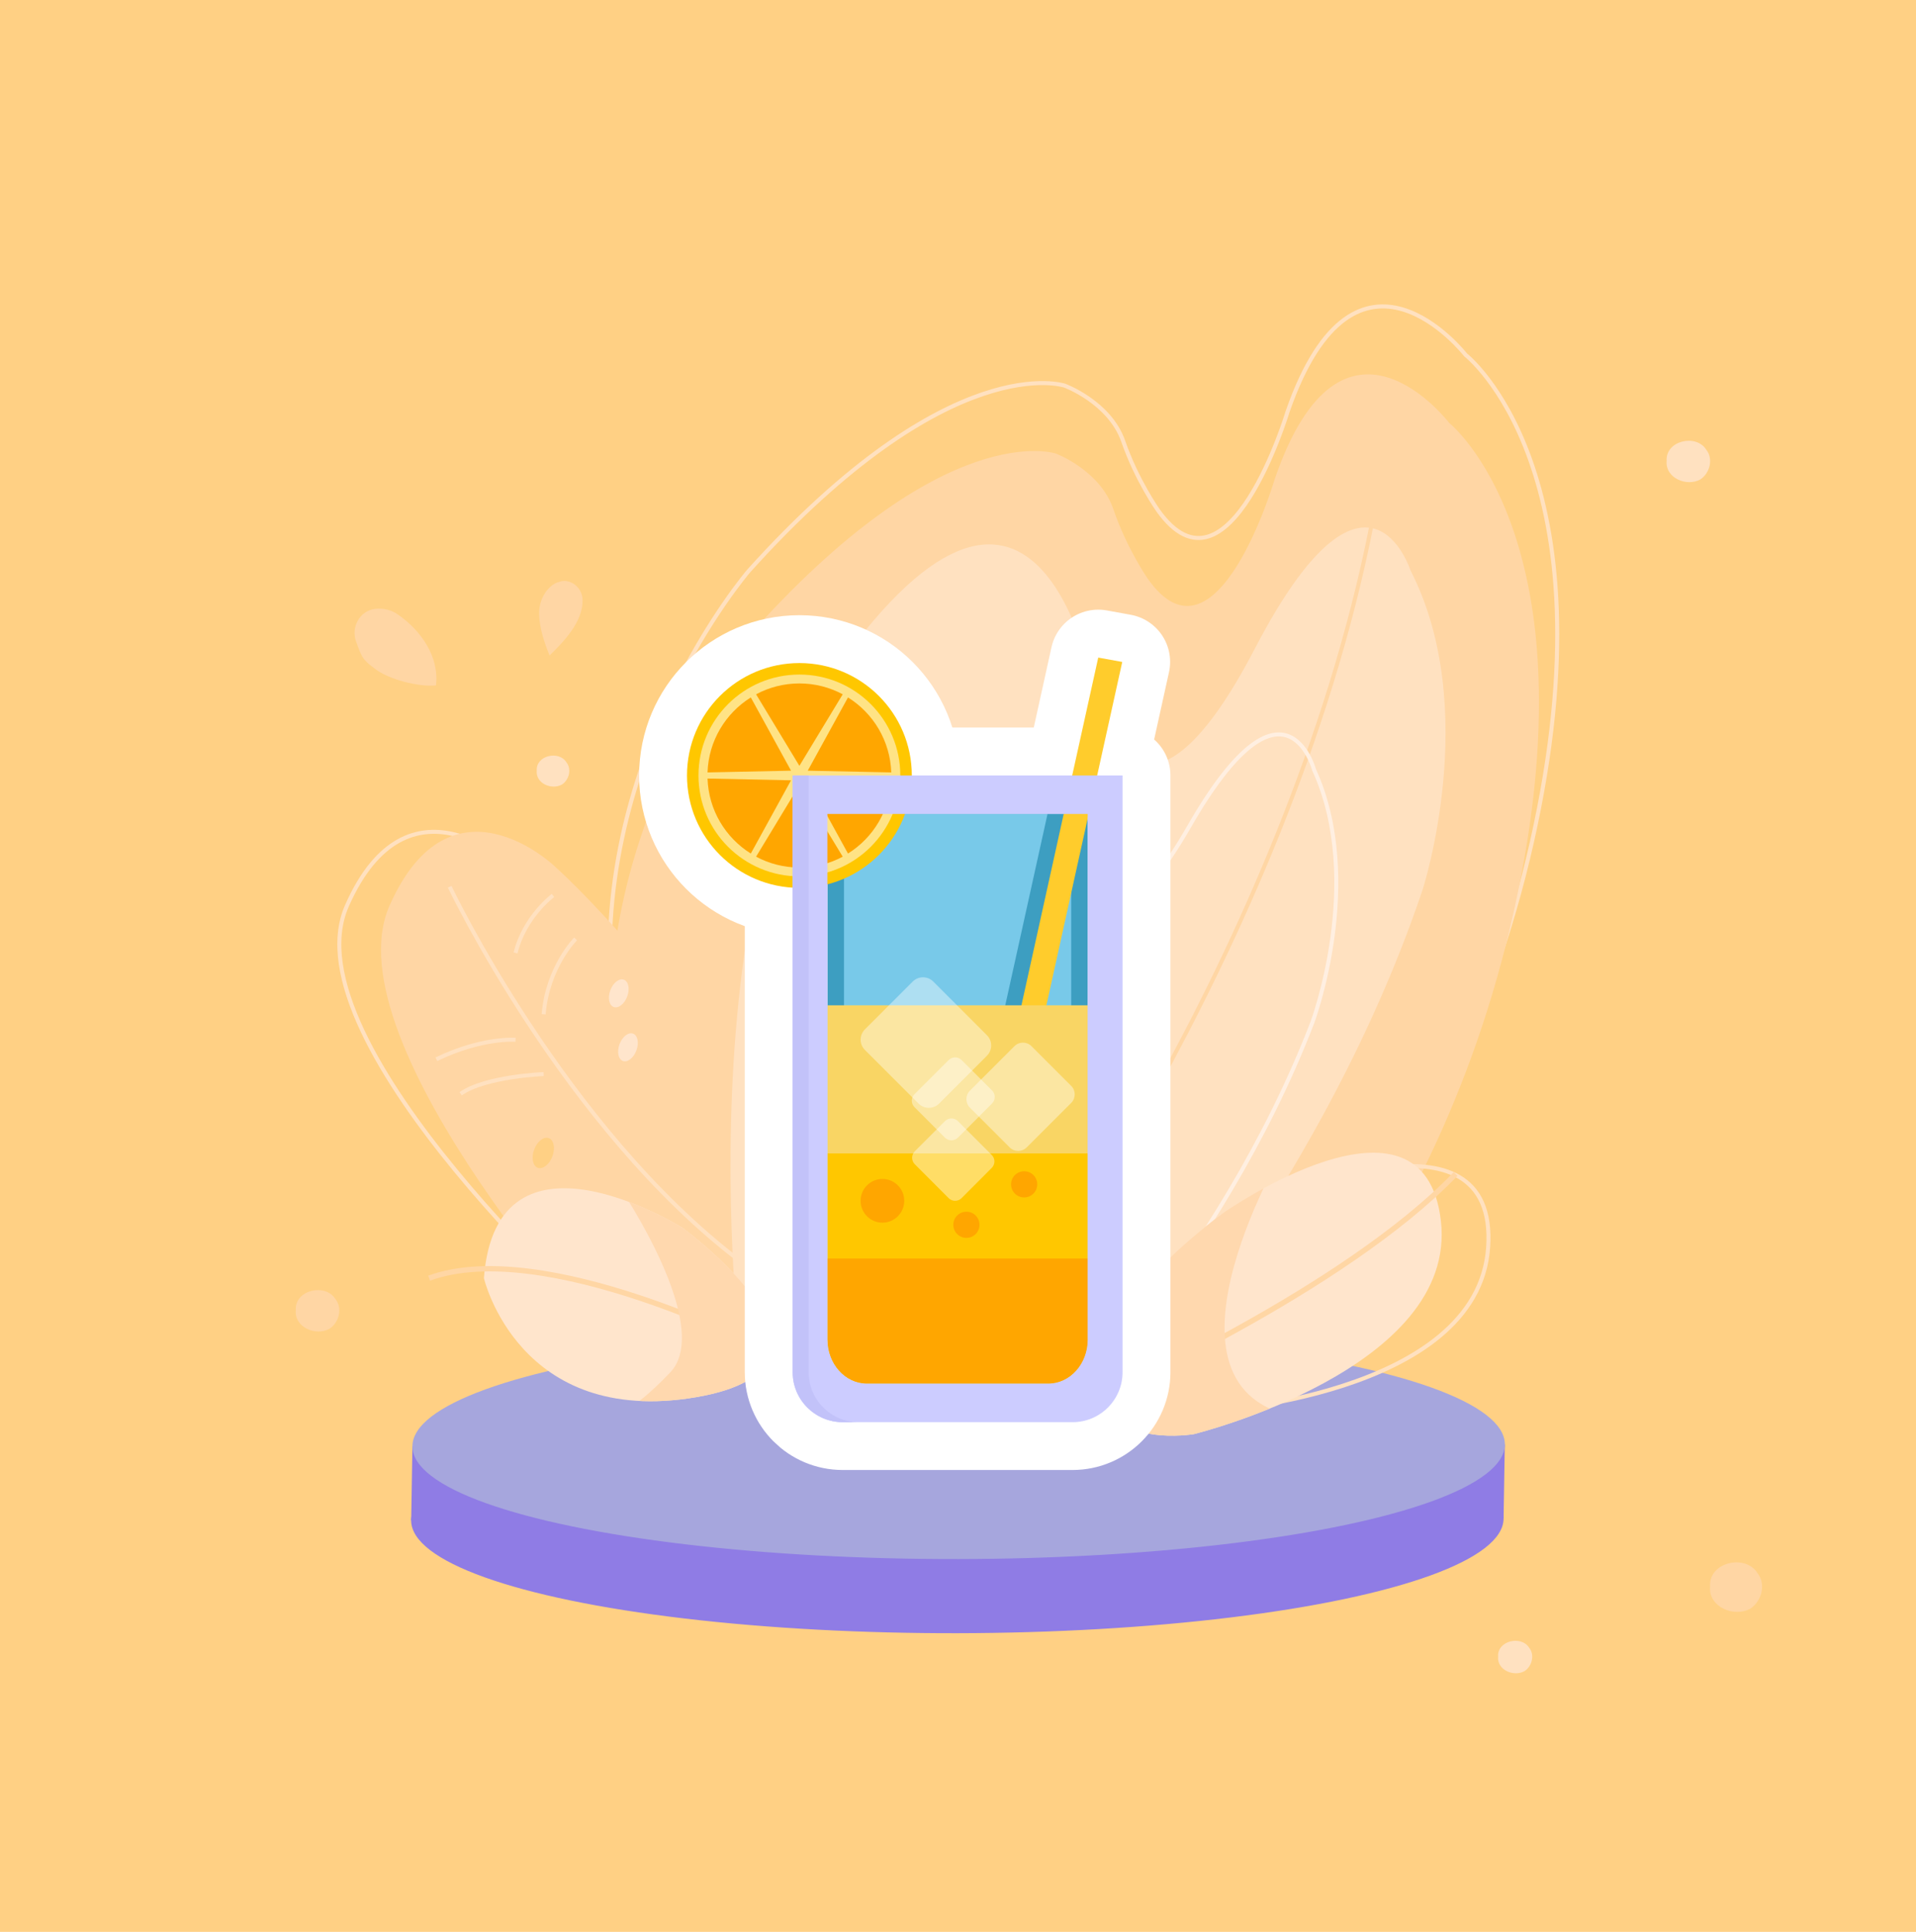 <?xml version="1.0" encoding="utf-8"?>
<!-- Generator: Adobe Illustrator 23.0.0, SVG Export Plug-In . SVG Version: 6.00 Build 0)  -->
<svg version="1.1" xmlns="http://www.w3.org/2000/svg" xmlns:xlink="http://www.w3.org/1999/xlink" x="0px" y="0px"
	 viewBox="0 0 360 363" style="enable-background:new 0 0 360 363;" xml:space="preserve">
<style type="text/css">
	.st0{fill:#FFD084;}
	.st1{fill:none;stroke:#FFE1C0;stroke-width:0.757;stroke-miterlimit:10;}
	.st2{fill:#FFD6A4;}
	.st3{fill:none;stroke:#FFE1C0;stroke-width:0.75;stroke-miterlimit:10;}
	.st4{fill:#FFE1C0;}
	.st5{fill:none;stroke:#FFD6A4;stroke-width:0.75;stroke-miterlimit:10;}
	.st6{fill:none;stroke:#FFEFE1;stroke-width:0.748;stroke-miterlimit:10;}
	.st7{fill:#8F7CE5;}
	.st8{fill:#A6A6DD;}
	.st9{fill:#FFE5CC;}
	.st10{fill:none;stroke:#FFD6A4;stroke-miterlimit:10;}
	.st11{clip-path:url(#SVGID_2_);fill:#FFD8AE;}
	.st12{clip-path:url(#SVGID_4_);fill:#FFD8AE;}
	.st13{fill:#EBEBFC;stroke:#FFFFFF;stroke-width:17.988;stroke-linejoin:round;stroke-miterlimit:10;}
	.st14{fill:#FFC700;stroke:#FFFFFF;stroke-width:17.988;stroke-miterlimit:10;}
	.st15{fill:#FFE385;}
	.st16{fill:#FFA600;}
	.st17{fill:#3D9EC1;}
	.st18{fill:#78C9E9;}
	.st19{fill:#FFCC2C;}
	.st20{fill:#F9D564;}
	.st21{fill:#FFC700;}
	.st22{opacity:0.4;fill:#FFFFFF;}
	.st23{fill:#CCCCFF;}
	.st24{fill:#C2C2F9;}
</style>
<g id="fondo">
	<g id="Rectángulo_556">
		<rect y="-0.14" class="st0" width="360" height="363.28"/>
		<rect x="0.5" y="0.4" class="st0" width="359" height="362.19"/>
	</g>
	<path class="st1" d="M228.09,263.29c0,0,43.95-35.13,59.71-104.93c15.76-69.8-12.42-91.67-12.42-91.67s-20.54-26.38-33.44,10.62
		c0,0-11.15,37.16-24.36,18.58c0,0-3.98-5.62-6.53-12.96c-2.55-7.34-10.99-10.46-10.99-10.46s-21.42-7.34-59.39,34.82
		c0,0-30.89,35.91-25.48,83.07c5.41,47.16,10.51,56.84,10.51,56.84L228.09,263.29z"/>
	<path class="st2" d="M225.9,276.06c0,0,43.1-35.13,58.56-104.93s-12.18-91.67-12.18-91.67s-20.14-26.38-32.79,10.62
		c0,0-10.93,37.16-23.89,18.58c0,0-3.9-5.62-6.4-12.96c-2.5-7.34-10.77-10.46-10.77-10.46s-21-7.34-58.24,34.82
		c0,0-30.29,35.91-24.98,83.07c5.31,47.16,10.31,56.84,10.31,56.84L225.9,276.06z"/>
	<path class="st3" d="M114.92,250.56c0,0-61.21-54.38-49.73-80.38s30.92-7.5,30.92-7.5s25.74,22.64,47.94,63.87L114.92,250.56z"/>
	<path class="st2" d="M115.82,254.74c0,0-54.11-58.56-42.63-84.56s30.92-7.5,30.92-7.5s25.74,22.64,47.94,63.87L115.82,254.74z"/>
	<path class="st4" d="M206.38,269.97c0,0,41.28-44.47,60.9-102.75c0,0,11.09-34.04-2.26-60.04c0,0-8.2-25.76-29.28,14.76
		s-29.36,11.95-29.36,11.95s-8.12-59.49-43.96-15.22s-22.88,140.07-22.88,140.07L206.38,269.97z"/>
	<path class="st5" d="M191.09,246.3c0,0,54.35-73,68.03-155.44"/>
	<path class="st6" d="M195.3,270.97c0,0,33.9-33.63,51.3-78.9c0,0,9.87-26.45,0.31-47.41c0,0-5.53-20.59-23.46,10.62
		s-23.42,8.4-23.42,8.4s-4.3-47.18-33.92-13.52S143.31,259.8,143.31,259.8L195.3,270.97z"/>
	<g>
		
			<ellipse transform="matrix(1 -1.876257e-03 1.876257e-03 1 -0.535 0.338)" class="st7" cx="179.88" cy="285.51" rx="102.63" ry="21.37"/>
		<polygon class="st7" points="282.51,285.31 282.74,271.39 77.49,271.78 77.26,285.7 		"/>
		
			<ellipse transform="matrix(1 -1.876257e-03 1.876257e-03 1 -0.509 0.338)" class="st8" cx="180.12" cy="271.58" rx="102.63" ry="21.37"/>
	</g>
	<path class="st3" d="M239.72,225.43c0,0,41.81-19.06,39.89,8.95s-52.97,30.93-52.97,30.93s-15.52-0.28-14.51-10.31
		C213.15,244.99,218.53,235.95,239.72,225.43z"/>
	<path class="st9" d="M229.87,227.88c0,0,37.63-26.37,40.86,1.51c3.23,27.89-46.43,40.09-46.43,40.09s-15.31,2.56-16.14-7.48
		C207.32,251.96,210.96,242.09,229.87,227.88z"/>
	<path class="st10" d="M208.16,262c0,0,44.37-19.59,65.33-41.4"/>
	<g>
		<defs>
			<path id="SVGID_1_" d="M229.87,227.88c0,0,37.63-26.37,40.86,1.51c3.23,27.89-46.43,40.09-46.43,40.09s-15.31,2.56-16.14-7.48
				C207.32,251.96,210.96,242.09,229.87,227.88z"/>
		</defs>
		<clipPath id="SVGID_2_">
			<use xlink:href="#SVGID_1_"  style="overflow:visible;"/>
		</clipPath>
		<path class="st11" d="M240.93,216.47c0,0-27.33,46.61,4.77,50.04c21.51,2.3-22.88,11.47-22.88,11.47l-20.33-4.59l-1.26-29.05
			l20.04-22.86L240.93,216.47z"/>
	</g>
	<g>
		<path class="st9" d="M128.22,230.7c0,0-34.92-21.87-37.3,9.46c0,0,6.53,28.07,39.88,22.37S128.22,230.7,128.22,230.7z"/>
	</g>
	<path class="st10" d="M142.99,253.29c0,0-40.86-21.01-62.36-13.12"/>
	<g>
		<defs>
			<path id="SVGID_3_" d="M128.22,230.7c0,0-34.92-21.87-37.3,9.46c0,0,6.53,28.07,39.88,22.37S128.22,230.7,128.22,230.7z"/>
		</defs>
		<clipPath id="SVGID_4_">
			<use xlink:href="#SVGID_3_"  style="overflow:visible;"/>
		</clipPath>
		<path class="st12" d="M124.11,223.27h-3.96h-3.6c0,0,17.64,25.99,9.36,34.63c-8.28,8.64-9.36,6.66-9.36,6.66l19.62,1.8l15.87-7.2
			l1.23-14.34l-16-11.87L124.11,223.27z"/>
	</g>
	<path class="st3" d="M84.49,166.62c0,0,21.56,45.33,54.64,70.39"/>
	<path class="st3" d="M103.9,168.26c0,0-5.38,4.01-7.03,10.8"/>
	<path class="st3" d="M108.15,176.42c0,0-5.28,5.28-6,14.16"/>
	<path class="st3" d="M96.87,195.38c0,0-6.26-0.51-14.88,3.65"/>
	<path class="st3" d="M102.15,201.82c0,0-10.93,0.42-15.6,3.7"/>
	<path class="st2" d="M109.46,112.71c0.11,4.02-3.42,7.77-6.2,10.45c-0.99-2.43-1.86-5.01-1.96-7.63c-0.08-1.99,0.66-3.98,2.15-5.31
		c0.48-0.42,1.02-0.76,1.68-0.9c0.36-0.14,0.73-0.18,1.09-0.15C108.03,109.31,109.42,110.9,109.46,112.71z"/>
	<path class="st2" d="M81.91,128.79c-3.13,0.34-9.01-1.11-11.62-3.25c-2.28-1.66-2.35-2.23-3.36-4.91
		c-1.04-2.74,0.64-5.88,3.55-6.22c1.5-0.17,3.06,0.17,4.32,1.09C79.06,118.44,82.58,123.4,81.91,128.79z"/>
	<path class="st4" d="M105.58,147.42c-1.93,1.07-4.96-0.2-4.73-2.63c-0.17-2.84,4.14-3.82,5.55-1.58
		C107.46,144.5,106.93,146.55,105.58,147.42z"/>
	<path class="st4" d="M319.47,90.09c-2.57,1.42-6.63-0.27-6.32-3.51c-0.23-3.8,5.53-5.1,7.42-2.11
		C321.98,86.2,321.27,88.93,319.47,90.09z"/>
	<path class="st2" d="M328.87,302.27c-3.08,1.7-7.93-0.33-7.56-4.2c-0.28-4.55,6.62-6.11,8.88-2.52
		C331.87,297.61,331.02,300.88,328.87,302.27z"/>
	<path class="st4" d="M286.44,314.01c-2.02,1.12-5.2-0.21-4.96-2.75c-0.18-2.98,4.34-4.01,5.83-1.66
		C288.41,310.95,287.85,313.1,286.44,314.01z"/>
	<path class="st2" d="M61.9,249.68c-2.57,1.42-6.63-0.27-6.32-3.51c-0.23-3.8,5.53-5.1,7.42-2.11
		C64.41,245.78,63.71,248.52,61.9,249.68z"/>
	
		<ellipse transform="matrix(0.351 -0.936 0.936 0.351 -99.158 230.057)" class="st9" cx="116.32" cy="186.53" rx="2.74" ry="1.69"/>
	
		<ellipse transform="matrix(0.351 -0.936 0.936 0.351 -107.517 238.255)" class="st9" cx="118.05" cy="196.66" rx="2.74" ry="1.69"/>
	
		<ellipse transform="matrix(0.351 -0.936 0.936 0.351 -136.428 236.257)" class="st0" cx="102.15" cy="216.51" rx="2.97" ry="1.83"/>
</g>
<g id="Capa_3">
	<g>
		<g>
			<path class="st13" d="M206.15,145.71l4.71-21.34l-4.51-0.82l-4.89,22.15h-49.52h-3.01v112.12c0,5.19,4.21,9.4,9.4,9.4h3.01h40.18
				c5.19,0,9.4-4.21,9.4-9.4V145.71H206.15z M196.97,259.99h-34.08c-4.1,0-7.42-3.71-7.42-8.28v-98.76h44.39l-12.61,57.1
				c-0.22,1.24,0.6,2.44,1.85,2.66c1.24,0.23,2.44-0.6,2.66-1.84l12.62-57.17v98.01C204.38,256.29,201.06,259.99,196.97,259.99z"/>
			<g>
				<path class="st14" d="M171.32,145.71c0,11.67-9.46,21.12-21.12,21.12c-11.67,0-21.12-9.46-21.12-21.12
					c0-11.67,9.46-21.12,21.12-21.12C161.87,124.59,171.32,134.05,171.32,145.71z"/>
				<path class="st15" d="M169.16,145.71c0,10.47-8.49,18.96-18.96,18.96c-10.47,0-18.96-8.49-18.96-18.96
					c0-10.47,8.49-18.96,18.96-18.96C160.67,126.75,169.16,135.24,169.16,145.71z"/>
				<g>
					<path class="st16" d="M167.46,145.14c-0.2-5.95-3.39-11.13-8.13-14.09l-7.56,13.76L167.46,145.14z"/>
					<path class="st16" d="M150.2,143.9l8.14-13.44c-2.43-1.3-5.2-2.04-8.14-2.04c-2.94,0-5.71,0.74-8.14,2.04L150.2,143.9z"/>
					<path class="st16" d="M151.77,146.62l7.56,13.76c4.74-2.96,7.93-8.14,8.13-14.09L151.77,146.62z"/>
					<path class="st16" d="M141.07,131.05c-4.74,2.96-7.93,8.14-8.13,14.09l15.69-0.33L141.07,131.05z"/>
					<path class="st16" d="M150.2,147.53l-8.14,13.44c2.43,1.3,5.2,2.04,8.14,2.04c2.94,0,5.71-0.74,8.14-2.04L150.2,147.53z"/>
					<path class="st16" d="M132.94,146.29c0.2,5.95,3.39,11.13,8.13,14.09l7.56-13.76L132.94,146.29z"/>
				</g>
			</g>
			<path class="st17" d="M155.47,152.95v98.76c0,4.57,3.32,8.28,7.42,8.28h34.08c4.09,0,7.42-3.71,7.42-8.28v-98.76H155.47z"/>
			<path class="st18" d="M158.58,152.95v98.76c0,4.57,2.9,8.28,6.47,8.28h29.74c3.57,0,6.48-3.71,6.48-8.28v-98.76H158.58z"/>
			<path class="st17" d="M201.28,152.95h-4.46l-12.74,57.68c-0.22,1.25,0.6,2.44,1.85,2.66c1.24,0.23,2.44-0.6,2.66-1.84
				l12.69-57.49V152.95z"/>
			<path class="st19" d="M206.35,123.56l-19.1,86.49c-0.22,1.24,0.6,2.44,1.85,2.66c1.24,0.23,2.44-0.6,2.66-1.84l19.1-86.49
				L206.35,123.56z"/>
			<path class="st20" d="M155.47,188.9v62.81c0,4.57,3.32,8.28,7.42,8.28h34.08c4.09,0,7.42-3.71,7.42-8.28V188.9H155.47z"/>
			<path class="st21" d="M155.47,216.73v34.98c0,4.57,3.32,8.28,7.42,8.28h34.08c4.09,0,7.42-3.71,7.42-8.28v-34.98H155.47z"/>
			<path class="st16" d="M155.47,236.48v15.23c0,4.57,3.32,8.28,7.42,8.28h34.08c4.09,0,7.42-3.71,7.42-8.28v-15.23H155.47z"/>
			<path class="st22" d="M185.44,194.52c1.06,1.06,1.06,2.79,0,3.85l-9,9c-1.06,1.06-2.79,1.06-3.85,0l-10.09-10.09
				c-1.06-1.07-1.06-2.79,0-3.85l9-9c1.06-1.06,2.79-1.06,3.85,0L185.44,194.52z"/>
			<path class="st22" d="M192.9,215.6c-0.88,0.88-2.31,0.88-3.19,0l-7.47-7.47c-0.88-0.88-0.88-2.31,0-3.19l8.37-8.37
				c0.88-0.88,2.31-0.88,3.19,0l7.47,7.47c0.88,0.88,0.88,2.31,0,3.2L192.9,215.6z"/>
			<path class="st22" d="M179.99,213.76c-0.67,0.67-1.77,0.67-2.45,0l-5.71-5.72c-0.68-0.67-0.68-1.77,0-2.44l6.41-6.41
				c0.68-0.68,1.77-0.68,2.44,0l5.72,5.71c0.68,0.67,0.67,1.77,0,2.44L179.99,213.76z"/>
			<path class="st22" d="M171.88,218.76c-0.67-0.67-0.67-1.76,0-2.43l5.67-5.67c0.67-0.67,1.76-0.67,2.43,0l6.36,6.36
				c0.67,0.67,0.67,1.76,0,2.43l-5.67,5.68c-0.67,0.67-1.76,0.67-2.43,0L171.88,218.76z"/>
			<path class="st16" d="M169.9,225.63c0,2.27-1.84,4.11-4.1,4.11c-2.27,0-4.1-1.84-4.1-4.11c0-2.27,1.84-4.1,4.1-4.1
				C168.06,221.52,169.9,223.36,169.9,225.63z"/>
			<path class="st16" d="M194.89,222.54c0,1.36-1.1,2.46-2.46,2.46c-1.36,0-2.46-1.1-2.46-2.46c0-1.36,1.1-2.46,2.46-2.46
				C193.79,220.08,194.89,221.18,194.89,222.54z"/>
			<path class="st16" d="M184.04,230.14c0,1.36-1.1,2.46-2.46,2.46c-1.36,0-2.46-1.1-2.46-2.46c0-1.36,1.1-2.46,2.46-2.46
				C182.94,227.67,184.04,228.78,184.04,230.14z"/>
			<g>
				<path class="st21" d="M171.32,145.71c0,11.67-9.46,21.12-21.12,21.12c-11.67,0-21.12-9.46-21.12-21.12
					c0-11.67,9.46-21.12,21.12-21.12C161.87,124.59,171.32,134.05,171.32,145.71z"/>
				<path class="st15" d="M169.16,145.71c0,10.47-8.49,18.96-18.96,18.96c-10.47,0-18.96-8.49-18.96-18.96
					c0-10.47,8.49-18.96,18.96-18.96C160.67,126.75,169.16,135.24,169.16,145.71z"/>
				<g>
					<path class="st16" d="M167.46,145.14c-0.2-5.95-3.39-11.13-8.13-14.09l-7.56,13.76L167.46,145.14z"/>
					<path class="st16" d="M150.2,143.9l8.14-13.44c-2.43-1.3-5.2-2.04-8.14-2.04c-2.94,0-5.71,0.74-8.14,2.04L150.2,143.9z"/>
					<path class="st16" d="M151.77,146.62l7.56,13.76c4.74-2.96,7.93-8.14,8.13-14.09L151.77,146.62z"/>
					<path class="st16" d="M141.07,131.05c-4.74,2.96-7.93,8.14-8.13,14.09l15.69-0.33L141.07,131.05z"/>
					<path class="st16" d="M150.2,147.53l-8.14,13.44c2.43,1.3,5.2,2.04,8.14,2.04c2.94,0,5.71-0.74,8.14-2.04L150.2,147.53z"/>
					<path class="st16" d="M132.94,146.29c0.2,5.95,3.39,11.13,8.13,14.09l7.56-13.76L132.94,146.29z"/>
				</g>
			</g>
			<path class="st23" d="M148.94,145.71v112.12c0,5.19,4.21,9.4,9.4,9.4h43.18c5.19,0,9.4-4.21,9.4-9.4V145.71H148.94z
				 M204.38,251.71c0,4.57-3.32,8.28-7.42,8.28h-34.08c-4.1,0-7.42-3.71-7.42-8.28v-98.76h48.91V251.71z"/>
			<g>
				<path class="st24" d="M151.94,257.83V145.71h-3.01v112.12c0,5.19,4.21,9.4,9.4,9.4h3.01
					C156.15,267.23,151.94,263.02,151.94,257.83z"/>
			</g>
		</g>
	</g>
</g>
</svg>
